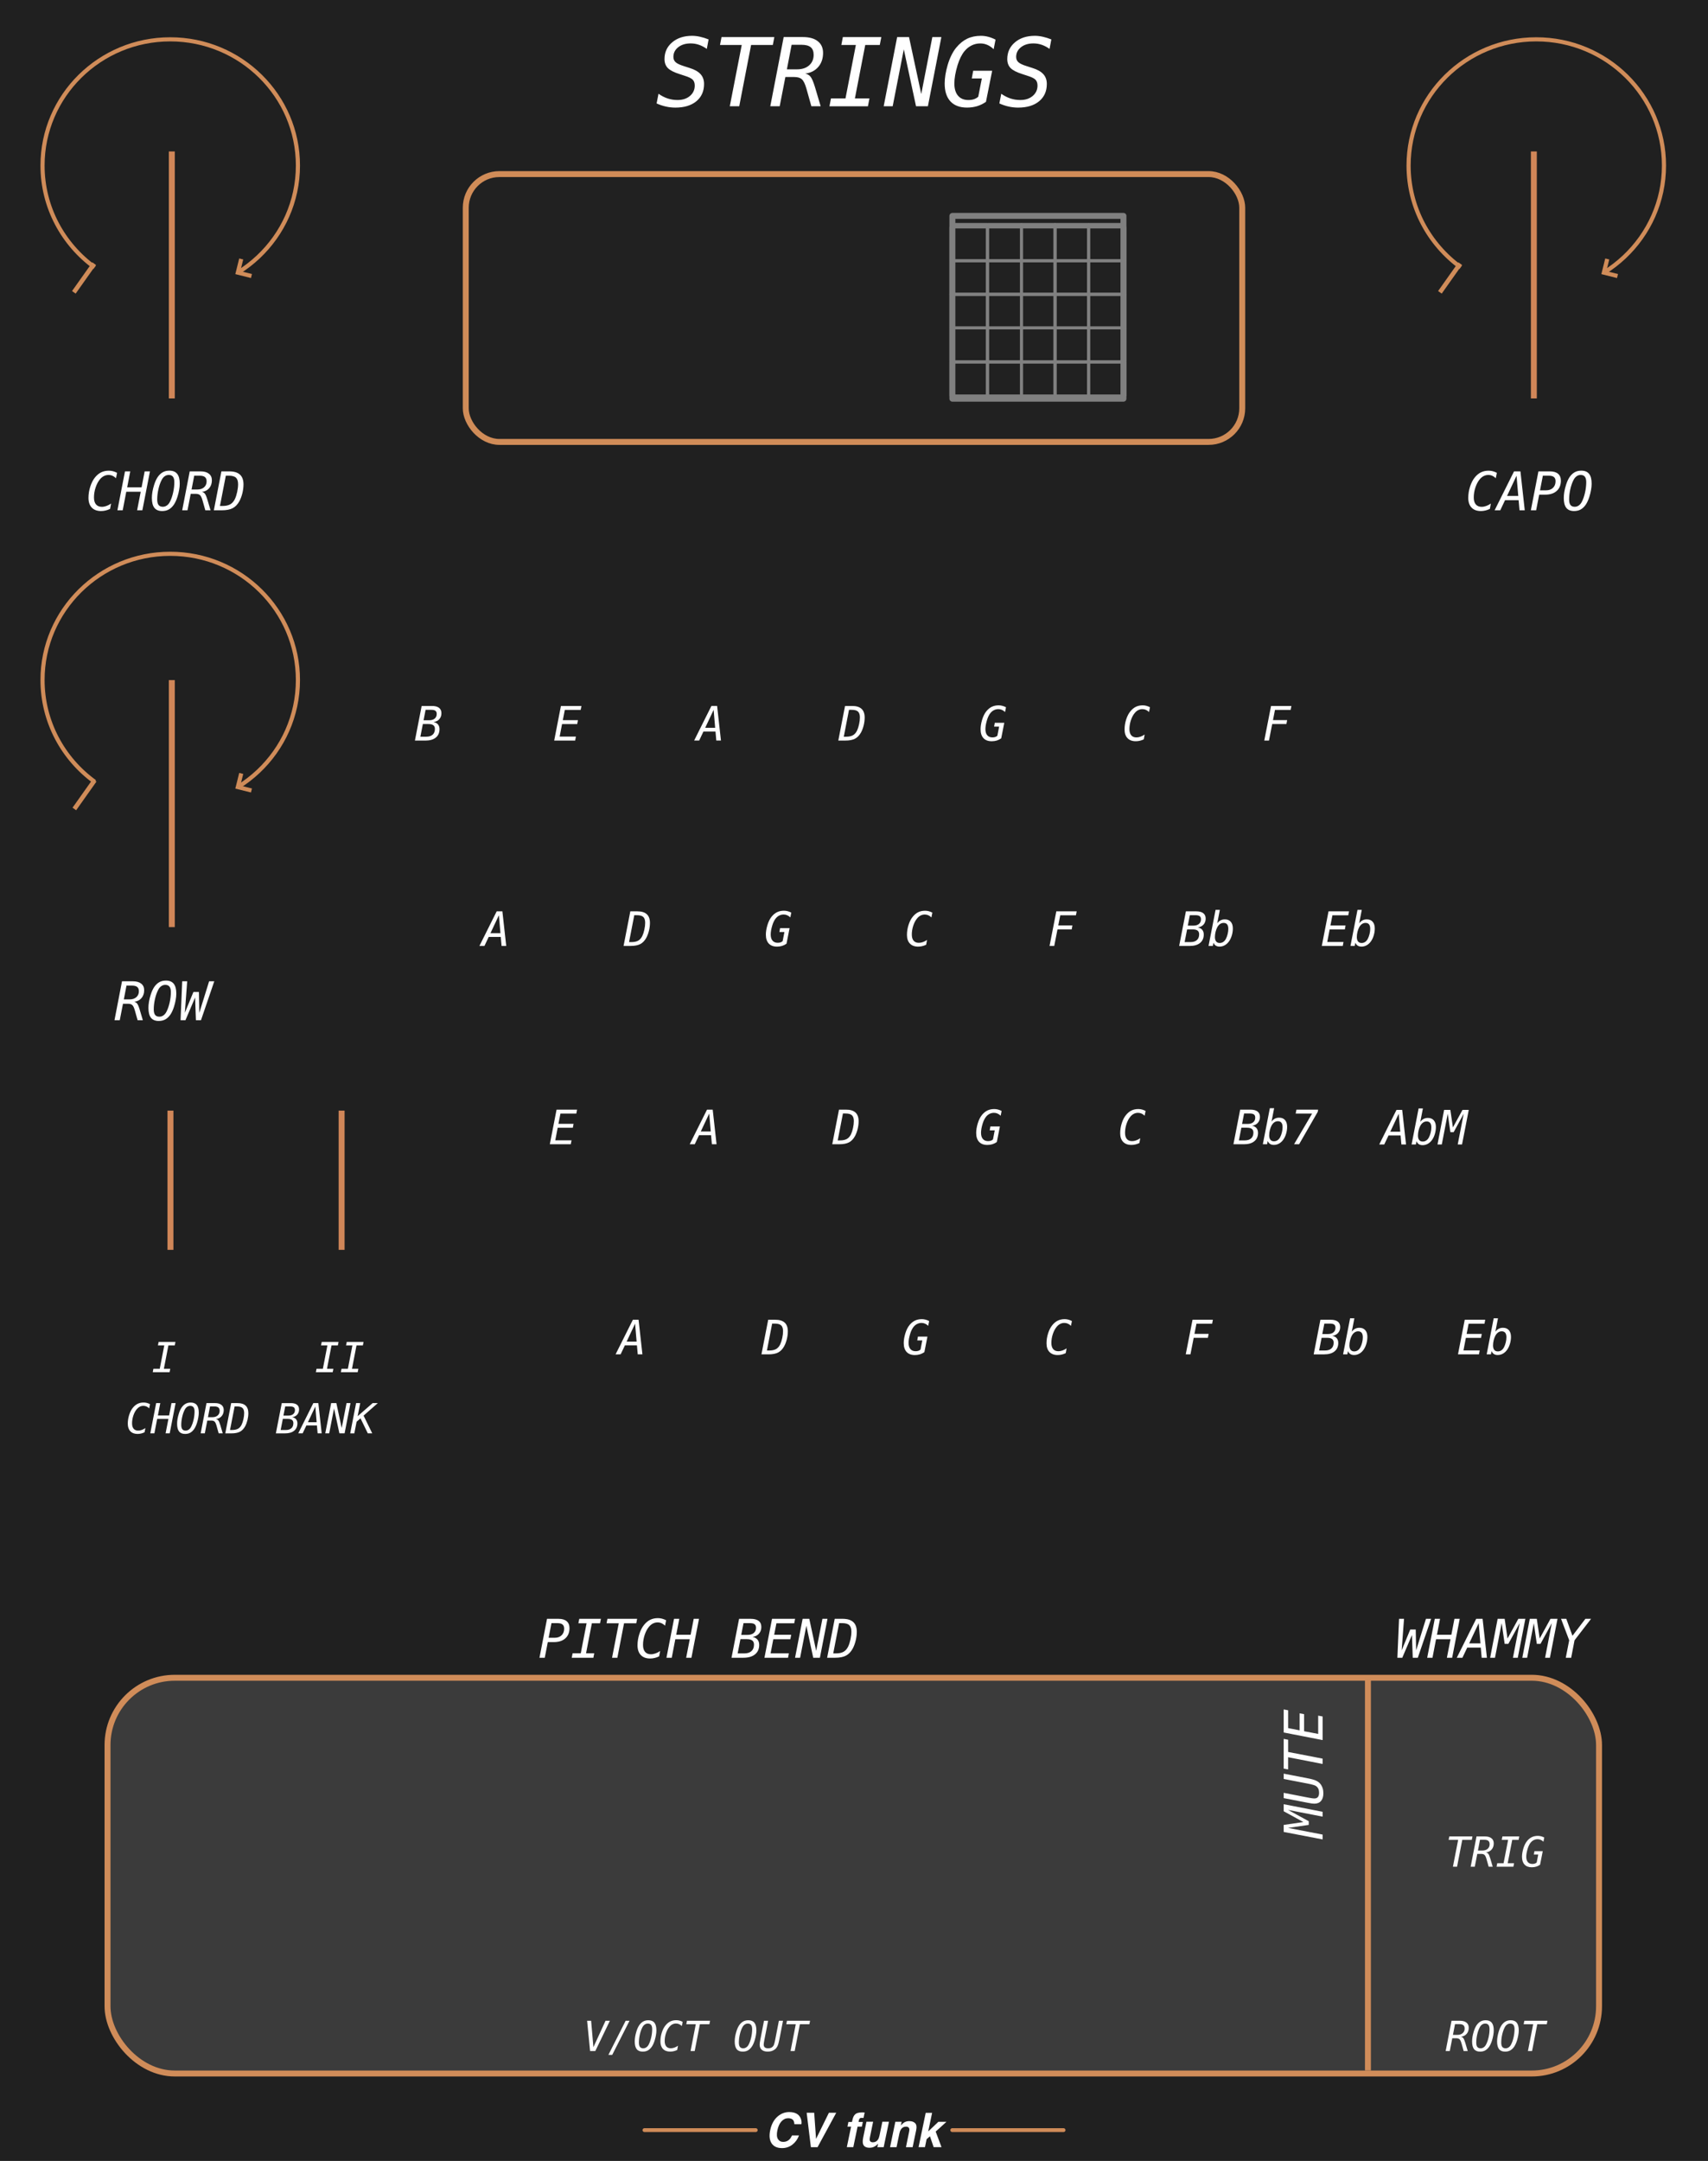 <?xml version="1.0" encoding="UTF-8" standalone="no"?>
<!-- Created with Inkscape (http://www.inkscape.org/) -->

<svg
   width="101.6mm"
   height="128.5mm"
   viewBox="0 0 101.6 128.5"
   version="1.1"
   id="svg8"
   inkscape:version="1.3.2 (091e20e, 2023-11-25)"
   sodipodi:docname="Strings-dark.svg"
   xml:space="preserve"
   xmlns:inkscape="http://www.inkscape.org/namespaces/inkscape"
   xmlns:sodipodi="http://sodipodi.sourceforge.net/DTD/sodipodi-0.dtd"
   xmlns="http://www.w3.org/2000/svg"
   xmlns:svg="http://www.w3.org/2000/svg"
   xmlns:rdf="http://www.w3.org/1999/02/22-rdf-syntax-ns#"
   xmlns:cc="http://creativecommons.org/ns#"
   xmlns:dc="http://purl.org/dc/elements/1.1/"
   xmlns:serif="http://www.serif.com/"><defs
     id="defs2">
            
            
        
            
            
        
            
            
        </defs><sodipodi:namedview
     id="base"
     pagecolor="#ffffff"
     bordercolor="#666666"
     borderopacity="1.0"
     inkscape:pageopacity="0.0"
     inkscape:pageshadow="2"
     inkscape:zoom="2.0153513"
     inkscape:cx="164.98365"
     inkscape:cy="171.18604"
     inkscape:document-units="mm"
     inkscape:current-layer="svg8"
     showgrid="false"
     units="mm"
     inkscape:snap-bbox="true"
     inkscape:snap-page="true"
     inkscape:bbox-nodes="false"
     inkscape:snap-bbox-edge-midpoints="false"
     inkscape:window-width="1656"
     inkscape:window-height="1017"
     inkscape:window-x="78"
     inkscape:window-y="38"
     inkscape:window-maximized="0"
     inkscape:snap-bbox-midpoints="true"
     inkscape:snap-nodes="false"
     inkscape:showpageshadow="2"
     inkscape:pagecheckerboard="0"
     inkscape:deskcolor="#d1d1d1"
     showguides="false" /><rect
     id="rect1"
     x="-0.167"
     y="-0.389"
     width="102.122"
     height="129.147"
     style="clip-rule:evenodd;fill:#202020;fill-rule:evenodd;stroke-width:0.498;stroke-linejoin:round;stroke-miterlimit:1.5" /><path
     id="path128"
     d="m 47.615,125.934 c 0.06,0.127 0.079,0.254 0.058,0.382 h -0.419 c -0.006,-0.098 -0.026,-0.172 -0.058,-0.222 -0.057,-0.089 -0.161,-0.134 -0.311,-0.134 -0.152,0 -0.286,0.063 -0.4,0.188 -0.114,0.125 -0.195,0.303 -0.243,0.532 -0.048,0.23 -0.038,0.401 0.032,0.516 0.069,0.114 0.175,0.171 0.318,0.171 0.147,0 0.27,-0.049 0.368,-0.147 0.054,-0.052 0.105,-0.132 0.155,-0.237 h 0.415 c -0.083,0.223 -0.213,0.405 -0.391,0.545 -0.178,0.139 -0.384,0.209 -0.618,0.209 -0.289,0 -0.496,-0.094 -0.622,-0.283 -0.125,-0.19 -0.153,-0.45 -0.084,-0.781 0.074,-0.357 0.225,-0.633 0.453,-0.826 0.199,-0.168 0.424,-0.253 0.676,-0.253 0.338,0 0.561,0.113 0.67,0.339 z"
     style="clip-rule:evenodd;fill:#ffffff;fill-rule:nonzero;stroke-width:0.356;stroke-linejoin:round;stroke-miterlimit:1.5" /><path
     id="path129"
     d="m 48.543,127.189 0.764,-1.554 h 0.436 l -1.111,2.047 h -0.396 l -0.252,-2.047 h 0.448 z"
     style="clip-rule:evenodd;fill:#ffffff;fill-rule:nonzero;stroke-width:0.356;stroke-linejoin:round;stroke-miterlimit:1.5" /><path
     id="path130"
     d="m 51.326,126.181 -0.059,0.279 H 51.013 l -0.254,1.22 h -0.386 l 0.254,-1.22 h -0.217 l 0.058,-0.279 h 0.213 l 0.02,-0.097 c 0.034,-0.162 0.084,-0.274 0.15,-0.335 0.076,-0.09 0.22,-0.136 0.436,-0.136 0.025,0 0.047,7.1e-4 0.066,0.002 0.02,0.001 0.047,0.004 0.081,0.006 l -0.068,0.323 c -0.021,-0.003 -0.057,-0.005 -0.108,-0.006 -0.051,-10e-4 -0.089,0.01 -0.114,0.035 -0.025,0.025 -0.04,0.052 -0.046,0.081 -0.006,0.03 -0.015,0.072 -0.027,0.128 z"
     style="clip-rule:evenodd;fill:#ffffff;fill-rule:nonzero;stroke-width:0.356;stroke-linejoin:round;stroke-miterlimit:1.5" /><path
     id="path131"
     d="m 52.233,127.468 c -0.004,0.005 -0.016,0.018 -0.036,0.042 -0.019,0.023 -0.04,0.043 -0.064,0.061 -0.073,0.056 -0.14,0.093 -0.201,0.114 -0.061,0.02 -0.13,0.031 -0.206,0.031 -0.219,0 -0.351,-0.08 -0.393,-0.241 -0.024,-0.089 -0.017,-0.22 0.019,-0.393 l 0.189,-0.913 h 0.397 l -0.189,0.913 c -0.018,0.086 -0.022,0.151 -0.011,0.194 0.019,0.077 0.081,0.115 0.184,0.115 0.133,0 0.235,-0.055 0.307,-0.164 0.038,-0.059 0.067,-0.137 0.087,-0.234 l 0.171,-0.824 h 0.393 l -0.315,1.513 h -0.377 z"
     style="clip-rule:evenodd;fill:#ffffff;fill-rule:nonzero;stroke-width:0.356;stroke-linejoin:round;stroke-miterlimit:1.5" /><path
     id="path132"
     d="m 54.079,126.761 c 0.017,-0.08 0.02,-0.141 0.007,-0.183 -0.022,-0.078 -0.086,-0.117 -0.193,-0.117 -0.132,0 -0.234,0.057 -0.306,0.171 -0.038,0.06 -0.067,0.137 -0.086,0.231 l -0.17,0.819 h -0.386 l 0.314,-1.511 h 0.375 l -0.046,0.221 c 0.066,-0.077 0.125,-0.134 0.177,-0.168 0.092,-0.061 0.2,-0.091 0.322,-0.091 0.154,0 0.27,0.041 0.351,0.123 0.08,0.082 0.101,0.218 0.062,0.407 l -0.212,1.019 h -0.398 z"
     style="clip-rule:evenodd;fill:#ffffff;fill-rule:nonzero;stroke-width:0.356;stroke-linejoin:round;stroke-miterlimit:1.5" /><path
     id="path133"
     d="m 55.119,127.205 -0.098,0.476 h -0.381 l 0.425,-2.04 h 0.381 l -0.23,1.103 0.602,-0.57 h 0.481 l -0.64,0.58 0.347,0.927 h -0.468 l -0.22,-0.647 z"
     style="clip-rule:evenodd;fill:#ffffff;fill-rule:nonzero;stroke-width:0.356;stroke-linejoin:round;stroke-miterlimit:1.5" /><path
     id="path134"
     d="m 38.334,126.667 h 6.622"
     style="clip-rule:evenodd;fill:none;fill-rule:evenodd;stroke:#d08c59;stroke-width:0.228px;stroke-linecap:round;stroke-linejoin:round;stroke-miterlimit:1.5" /><path
     id="path135"
     d="m 56.644,126.667 h 6.622"
     style="clip-rule:evenodd;fill:none;fill-rule:evenodd;stroke:#d08c59;stroke-width:0.228px;stroke-linecap:round;stroke-linejoin:round;stroke-miterlimit:1.5" /><path
     style="font-style:italic;font-size:5.644px;font-family:Menlo;-inkscape-font-specification:'Menlo Italic';text-align:end;text-anchor:end;fill:#ffffff;stroke-width:0.353"
     d="M 42.151,2.345 42.044,2.91 q -0.223,-0.163 -0.463,-0.245 -0.24,-0.083 -0.496,-0.083 -0.455,0 -0.741,0.226 -0.287,0.226 -0.287,0.576 0,0.196 0.135,0.317 0.135,0.121 0.491,0.232 l 0.333,0.107 q 0.449,0.138 0.656,0.369 0.209,0.229 0.209,0.584 0,0.648 -0.458,1.028 -0.458,0.378 -1.249,0.378 -0.287,0 -0.565,-0.063 -0.276,-0.061 -0.551,-0.185 l 0.113,-0.576 q 0.27,0.19 0.546,0.281 0.278,0.091 0.587,0.091 0.455,0 0.739,-0.243 0.284,-0.243 0.284,-0.615 0,-0.226 -0.121,-0.35 -0.121,-0.124 -0.488,-0.237 l -0.278,-0.091 Q 39.933,4.252 39.729,4.051 39.528,3.847 39.528,3.514 q 0,-0.609 0.455,-0.995 0.455,-0.389 1.188,-0.389 0.22,0 0.469,0.055 0.251,0.055 0.513,0.16 z m 0.769,-0.141 h 3.142 l -0.091,0.469 H 44.679 L 43.973,6.319 H 43.411 L 44.122,2.673 h -1.293 z m 4.977,2.172 q 0.198,0.039 0.317,0.185 0.121,0.146 0.27,0.634 l 0.333,1.124 H 48.264 l -0.292,-1.039 Q 47.851,4.85 47.699,4.715 47.551,4.58 47.247,4.58 h -0.529 l -0.339,1.739 h -0.559 l 0.797,-4.115 h 1.147 q 0.571,0 0.882,0.248 0.314,0.245 0.314,0.695 0,0.504 -0.287,0.835 -0.284,0.331 -0.774,0.394 z m -0.808,-1.714 -0.281,1.461 h 0.604 q 0.449,0 0.717,-0.234 0.27,-0.237 0.27,-0.628 0,-0.309 -0.174,-0.452 -0.174,-0.146 -0.548,-0.146 z m 3.048,-0.458 h 2.288 l -0.091,0.469 h -0.865 l -0.615,3.178 h 0.865 l -0.091,0.469 h -2.288 l 0.091,-0.469 h 0.863 l 0.617,-3.178 H 50.048 Z m 3.23,0 h 0.706 l 0.728,3.387 0.659,-3.387 h 0.537 L 55.196,6.319 H 54.49 L 53.763,2.932 53.101,6.319 h -0.535 z m 5.283,3.85 q -0.24,0.171 -0.524,0.259 -0.284,0.085 -0.606,0.085 -0.639,0 -0.984,-0.369 -0.342,-0.372 -0.342,-1.058 0,-0.248 0.044,-0.526 0.047,-0.281 0.135,-0.587 0.096,-0.322 0.226,-0.582 0.13,-0.262 0.284,-0.446 0.295,-0.358 0.65,-0.529 0.358,-0.171 0.816,-0.171 0.22,0 0.438,0.058 0.22,0.058 0.433,0.168 l -0.113,0.571 q -0.179,-0.174 -0.378,-0.259 -0.196,-0.085 -0.419,-0.085 -0.27,0 -0.507,0.116 -0.237,0.113 -0.424,0.336 -0.121,0.143 -0.229,0.358 -0.107,0.215 -0.19,0.482 -0.094,0.314 -0.143,0.59 -0.047,0.276 -0.047,0.499 0,0.471 0.218,0.728 0.218,0.256 0.617,0.256 0.187,0 0.336,-0.05 0.149,-0.052 0.251,-0.149 L 58.404,4.666 h -0.598 l 0.083,-0.458 h 1.13 z m 3.889,-3.71 -0.107,0.565 Q 62.21,2.747 61.97,2.665 61.731,2.582 61.474,2.582 q -0.455,0 -0.741,0.226 -0.287,0.226 -0.287,0.576 0,0.196 0.135,0.317 0.135,0.121 0.491,0.232 l 0.333,0.107 q 0.449,0.138 0.656,0.369 0.209,0.229 0.209,0.584 0,0.648 -0.458,1.028 -0.458,0.378 -1.249,0.378 -0.287,0 -0.565,-0.063 -0.276,-0.061 -0.551,-0.185 l 0.113,-0.576 q 0.27,0.19 0.546,0.281 0.278,0.091 0.587,0.091 0.455,0 0.739,-0.243 0.284,-0.243 0.284,-0.615 0,-0.226 -0.121,-0.35 -0.121,-0.124 -0.488,-0.237 l -0.278,-0.091 Q 60.322,4.252 60.118,4.051 59.917,3.847 59.917,3.514 q 0,-0.609 0.455,-0.995 0.455,-0.389 1.188,-0.389 0.22,0 0.469,0.055 0.251,0.055 0.513,0.16 z"
     id="text1"
     aria-label="STRINGS" /><rect
     style="fill:#212121;fill-opacity:1;stroke:#d08c58;stroke-width:0.353;stroke-dasharray:none;stroke-opacity:1"
     id="rect2"
     width="46.188"
     height="15.927"
     x="27.706"
     y="10.352"
     rx="2"
     ry="2" /><rect
     style="fill:none;fill-opacity:1;stroke:#808080;stroke-width:0.176;stroke-linecap:butt;stroke-linejoin:bevel;stroke-dasharray:none;stroke-opacity:1;paint-order:normal"
     id="rect3"
     width="10.346"
     height="2.01"
     x="56.568"
     y="13.497" /><rect
     style="fill:none;fill-opacity:1;stroke:#808080;stroke-width:0.176;stroke-linecap:butt;stroke-linejoin:bevel;stroke-dasharray:none;stroke-opacity:1;paint-order:normal"
     id="rect4"
     width="10.346"
     height="2.01"
     x="56.568"
     y="15.507" /><rect
     style="fill:none;fill-opacity:1;stroke:#808080;stroke-width:0.176;stroke-linecap:butt;stroke-linejoin:bevel;stroke-dasharray:none;stroke-opacity:1;paint-order:normal"
     id="rect5"
     width="10.346"
     height="2.01"
     x="56.568"
     y="17.491" /><rect
     style="fill:none;fill-opacity:1;stroke:#808080;stroke-width:0.176;stroke-linecap:butt;stroke-linejoin:bevel;stroke-dasharray:none;stroke-opacity:1;paint-order:normal"
     id="rect6"
     width="10.346"
     height="2.01"
     x="56.568"
     y="19.501" /><rect
     style="fill:none;fill-opacity:1;stroke:#808080;stroke-width:0.176;stroke-linecap:butt;stroke-linejoin:bevel;stroke-dasharray:none;stroke-opacity:1;paint-order:normal"
     id="rect7"
     width="10.346"
     height="2.01"
     x="56.568"
     y="21.536" /><rect
     style="fill:none;fill-opacity:1;stroke:#808080;stroke-width:0.176;stroke-linecap:butt;stroke-linejoin:bevel;stroke-dasharray:none;stroke-opacity:1;paint-order:normal"
     id="rect8"
     width="10.346"
     height="2.01"
     x="13.348"
     y="-66.765"
     transform="rotate(90)" /><rect
     style="fill:none;fill-opacity:1;stroke:#808080;stroke-width:0.176;stroke-linecap:butt;stroke-linejoin:bevel;stroke-dasharray:none;stroke-opacity:1;paint-order:normal"
     id="rect9"
     width="10.346"
     height="2.01"
     x="13.348"
     y="-64.756"
     transform="rotate(90)" /><rect
     style="fill:none;fill-opacity:1;stroke:#808080;stroke-width:0.176;stroke-linecap:butt;stroke-linejoin:bevel;stroke-dasharray:none;stroke-opacity:1;paint-order:normal"
     id="rect10"
     width="10.346"
     height="2.01"
     x="13.348"
     y="-62.771"
     transform="rotate(90)" /><rect
     style="fill:none;fill-opacity:1;stroke:#808080;stroke-width:0.176;stroke-linecap:butt;stroke-linejoin:bevel;stroke-dasharray:none;stroke-opacity:1;paint-order:normal"
     id="rect11"
     width="10.346"
     height="2.01"
     x="13.348"
     y="-60.761"
     transform="rotate(90)" /><rect
     style="fill:none;fill-opacity:1;stroke:#808080;stroke-width:0.176;stroke-linecap:butt;stroke-linejoin:bevel;stroke-dasharray:none;stroke-opacity:1;paint-order:normal"
     id="rect12"
     width="10.346"
     height="2.01"
     x="13.348"
     y="-58.727"
     transform="rotate(90)" /><rect
     style="fill:none;fill-opacity:1;stroke:#808080;stroke-width:0.353;stroke-linecap:butt;stroke-linejoin:round;stroke-dasharray:none;stroke-opacity:1;paint-order:normal"
     id="rect13"
     width="10.176"
     height="10.871"
     x="56.653"
     y="12.838" /><rect
     style="fill:#3b3b3b;fill-opacity:1;stroke:#d08c59;stroke-width:0.353;stroke-dasharray:none;stroke-opacity:1"
     id="rect3-5"
     width="88.722"
     height="23.533"
     x="6.396"
     y="99.768"
     rx="4"
     ry="4" /><path
     style="font-style:italic;font-size:3.175px;font-family:Menlo;-inkscape-font-specification:'Menlo Italic';text-align:end;text-anchor:end;fill:#ffffff;stroke-width:0.353;stroke-linejoin:round"
     d="m 6.548,30.262 q -0.13,0.064 -0.264,0.095 -0.132,0.033 -0.273,0.033 -0.357,0 -0.553,-0.206 -0.195,-0.206 -0.195,-0.578 0,-0.341 0.109,-0.676 0.109,-0.335 0.285,-0.547 0.166,-0.202 0.366,-0.298 0.2,-0.096 0.456,-0.096 0.124,0 0.246,0.033 0.122,0.033 0.239,0.095 l -0.064,0.321 q -0.099,-0.098 -0.209,-0.146 -0.11,-0.048 -0.234,-0.048 -0.147,0 -0.273,0.064 -0.126,0.062 -0.236,0.191 -0.161,0.191 -0.26,0.488 -0.098,0.298 -0.098,0.597 0,0.268 0.121,0.411 0.121,0.143 0.349,0.143 0.132,0 0.271,-0.05 0.141,-0.05 0.278,-0.144 z m 0.887,-2.232 h 0.313 l -0.183,0.949 h 0.857 L 8.605,28.03 H 8.92 L 8.469,30.344 H 8.156 L 8.371,29.242 H 7.511 L 7.299,30.344 H 6.984 Z m 2.251,2.105 q 0.132,0 0.243,-0.079 0.112,-0.079 0.184,-0.226 0.115,-0.225 0.186,-0.544 0.071,-0.319 0.071,-0.614 0,-0.22 -0.082,-0.324 -0.081,-0.105 -0.251,-0.105 -0.132,0 -0.242,0.079 -0.11,0.079 -0.183,0.226 -0.118,0.228 -0.189,0.544 -0.071,0.316 -0.071,0.611 0,0.222 0.081,0.327 0.082,0.105 0.253,0.105 z m 1.006,-1.372 q 0,0.171 -0.036,0.371 -0.034,0.2 -0.101,0.411 -0.045,0.143 -0.098,0.256 -0.051,0.113 -0.112,0.205 -0.136,0.197 -0.305,0.291 -0.169,0.093 -0.394,0.093 -0.312,0 -0.462,-0.191 -0.15,-0.191 -0.15,-0.588 0,-0.172 0.033,-0.369 0.034,-0.198 0.101,-0.409 0.045,-0.143 0.096,-0.256 0.053,-0.113 0.113,-0.205 0.136,-0.197 0.305,-0.29 0.169,-0.095 0.394,-0.095 0.313,0 0.464,0.191 0.152,0.189 0.152,0.584 z m 1.315,0.488 q 0.112,0.022 0.178,0.104 0.068,0.082 0.152,0.357 l 0.188,0.633 h -0.312 l -0.164,-0.584 q -0.068,-0.242 -0.153,-0.318 -0.084,-0.076 -0.254,-0.076 h -0.298 l -0.191,0.978 h -0.315 l 0.448,-2.315 h 0.645 q 0.321,0 0.496,0.14 0.177,0.138 0.177,0.391 0,0.284 -0.161,0.47 -0.16,0.186 -0.436,0.222 z m -0.454,-0.964 -0.158,0.822 h 0.34 q 0.253,0 0.403,-0.132 0.152,-0.133 0.152,-0.353 0,-0.174 -0.098,-0.254 -0.098,-0.082 -0.309,-0.082 z m 1.681,1.8 q 0.287,0 0.46,-0.096 0.174,-0.098 0.279,-0.316 0.084,-0.178 0.136,-0.425 0.054,-0.248 0.054,-0.454 0,-0.273 -0.127,-0.391 -0.127,-0.118 -0.426,-0.118 h -0.177 l -0.35,1.8 z m 0.406,-2.057 q 0.423,0 0.633,0.192 0.211,0.192 0.211,0.583 0,0.251 -0.065,0.518 -0.065,0.267 -0.175,0.473 -0.161,0.296 -0.403,0.423 -0.24,0.126 -0.651,0.126 h -0.47 l 0.451,-2.315 z"
     id="text41"
     aria-label="CHORD" /><path
     style="font-style:italic;font-size:3.175px;font-family:Menlo;-inkscape-font-specification:'Menlo Italic';text-align:end;text-anchor:end;fill:#ffffff;stroke-width:0.353;stroke-linejoin:round"
     d="m 7.979,59.573 q 0.112,0.022 0.178,0.104 0.068,0.082 0.152,0.357 l 0.188,0.633 H 8.185 l -0.164,-0.584 q -0.068,-0.242 -0.153,-0.318 -0.084,-0.076 -0.254,-0.076 H 7.315 l -0.191,0.978 H 6.81 l 0.448,-2.315 h 0.645 q 0.321,0 0.496,0.14 0.177,0.138 0.177,0.391 0,0.284 -0.161,0.47 -0.16,0.186 -0.436,0.222 z M 7.524,58.609 7.366,59.43 h 0.34 q 0.253,0 0.403,-0.132 0.152,-0.133 0.152,-0.353 0,-0.174 -0.098,-0.254 -0.098,-0.082 -0.309,-0.082 z m 1.956,1.848 q 0.132,0 0.243,-0.079 0.112,-0.079 0.184,-0.226 0.115,-0.225 0.186,-0.544 0.071,-0.319 0.071,-0.614 0,-0.22 -0.082,-0.324 -0.081,-0.105 -0.251,-0.105 -0.132,0 -0.242,0.079 -0.11,0.079 -0.183,0.226 -0.118,0.228 -0.189,0.544 -0.071,0.316 -0.071,0.611 0,0.222 0.081,0.327 0.082,0.105 0.253,0.105 z M 10.487,59.085 q 0,0.171 -0.036,0.371 -0.034,0.2 -0.101,0.411 -0.045,0.143 -0.098,0.256 -0.051,0.113 -0.112,0.205 -0.136,0.197 -0.305,0.291 -0.169,0.093 -0.394,0.093 -0.312,0 -0.462,-0.191 -0.15,-0.191 -0.15,-0.588 0,-0.172 0.033,-0.369 0.034,-0.198 0.101,-0.409 0.045,-0.143 0.096,-0.256 0.053,-0.113 0.113,-0.205 0.136,-0.197 0.305,-0.29 0.169,-0.095 0.394,-0.095 0.313,0 0.464,0.191 0.152,0.189 0.152,0.584 z m 0.352,-0.733 h 0.296 l -0.14,1.876 0.51,-1.24 h 0.327 l 0.023,1.243 0.584,-1.879 h 0.307 l -0.791,2.315 h -0.301 l -0.048,-1.349 -0.575,1.349 h -0.291 z"
     id="text42"
     aria-label="ROW" /><path
     style="font-style:italic;font-size:3.175px;font-family:Menlo;-inkscape-font-specification:'Menlo Italic';text-align:end;text-anchor:end;fill:#ffffff;stroke-width:0.353;stroke-linejoin:round"
     d="m 88.624,30.262 q -0.13,0.064 -0.264,0.095 -0.132,0.033 -0.273,0.033 -0.357,0 -0.553,-0.206 -0.195,-0.206 -0.195,-0.578 0,-0.341 0.109,-0.676 0.109,-0.335 0.285,-0.547 0.166,-0.202 0.366,-0.298 0.2,-0.096 0.456,-0.096 0.124,0 0.246,0.033 0.122,0.033 0.239,0.095 l -0.064,0.321 q -0.099,-0.098 -0.209,-0.146 -0.11,-0.048 -0.234,-0.048 -0.147,0 -0.273,0.064 -0.126,0.062 -0.236,0.191 -0.161,0.191 -0.26,0.488 -0.098,0.298 -0.098,0.597 0,0.268 0.121,0.411 0.121,0.143 0.349,0.143 0.132,0 0.271,-0.05 0.141,-0.05 0.278,-0.144 z m 1.587,-1.972 -0.564,1.2 h 0.667 z m -0.149,-0.26 h 0.381 l 0.257,2.315 h -0.312 l -0.054,-0.603 h -0.806 l -0.285,0.603 h -0.336 z m 1.715,0.257 -0.169,0.87 h 0.363 q 0.256,0 0.408,-0.147 0.153,-0.149 0.153,-0.395 0,-0.167 -0.096,-0.246 -0.096,-0.081 -0.298,-0.081 z m -0.264,-0.257 h 0.682 q 0.319,0 0.487,0.143 0.167,0.143 0.167,0.412 0,0.386 -0.248,0.608 -0.248,0.222 -0.682,0.222 h -0.361 l -0.181,0.93 h -0.315 z m 2.16,2.105 q 0.132,0 0.243,-0.079 0.112,-0.079 0.184,-0.226 0.115,-0.225 0.186,-0.544 0.071,-0.319 0.071,-0.614 0,-0.22 -0.082,-0.324 -0.081,-0.105 -0.251,-0.105 -0.132,0 -0.242,0.079 -0.11,0.079 -0.183,0.226 -0.118,0.228 -0.189,0.544 -0.071,0.316 -0.071,0.611 0,0.222 0.081,0.327 0.082,0.105 0.253,0.105 z m 1.006,-1.372 q 0,0.171 -0.036,0.371 -0.034,0.2 -0.101,0.411 -0.045,0.143 -0.098,0.256 -0.051,0.113 -0.112,0.205 -0.136,0.197 -0.305,0.291 -0.169,0.093 -0.394,0.093 -0.312,0 -0.462,-0.191 -0.15,-0.191 -0.15,-0.588 0,-0.172 0.033,-0.369 0.034,-0.198 0.101,-0.409 0.045,-0.143 0.096,-0.256 0.053,-0.113 0.113,-0.205 0.136,-0.197 0.305,-0.29 0.169,-0.095 0.394,-0.095 0.313,0 0.464,0.191 0.152,0.189 0.152,0.584 z"
     id="text46"
     aria-label="CAPO" /><path
     style="font-style:italic;font-size:3.175px;font-family:Menlo;-inkscape-font-specification:'Menlo Italic';text-align:end;text-anchor:end;fill:#ffffff;stroke-width:0.353;stroke-linejoin:round"
     d="m 32.804,96.52 -0.169,0.87 h 0.363 q 0.256,0 0.408,-0.147 0.153,-0.149 0.153,-0.395 0,-0.167 -0.096,-0.246 -0.096,-0.081 -0.298,-0.081 z m -0.264,-0.257 h 0.682 q 0.319,0 0.487,0.143 0.167,0.143 0.167,0.412 0,0.386 -0.248,0.608 -0.248,0.222 -0.682,0.222 H 32.586 l -0.181,0.93 h -0.315 z m 1.918,0 h 1.287 l -0.051,0.264 h -0.487 l -0.346,1.787 h 0.487 l -0.051,0.264 h -1.287 l 0.051,-0.264 h 0.485 l 0.347,-1.787 h -0.487 z m 1.674,0 h 1.767 l -0.051,0.264 h -0.727 l -0.397,2.051 h -0.316 l 0.4,-2.051 H 36.081 Z m 3.076,2.232 q -0.13,0.064 -0.264,0.095 -0.132,0.033 -0.273,0.033 -0.357,0 -0.553,-0.206 -0.195,-0.206 -0.195,-0.578 0,-0.341 0.109,-0.676 0.109,-0.335 0.285,-0.547 0.166,-0.202 0.366,-0.298 0.2,-0.096 0.456,-0.096 0.124,0 0.246,0.033 0.122,0.033 0.239,0.095 l -0.064,0.321 q -0.099,-0.098 -0.209,-0.146 -0.11,-0.048 -0.234,-0.048 -0.147,0 -0.273,0.064 -0.126,0.062 -0.236,0.191 -0.161,0.191 -0.26,0.488 -0.098,0.298 -0.098,0.597 0,0.268 0.121,0.411 0.121,0.143 0.349,0.143 0.132,0 0.271,-0.05 0.141,-0.05 0.278,-0.144 z m 0.887,-2.232 h 0.313 l -0.183,0.949 h 0.857 l 0.183,-0.949 h 0.315 l -0.451,2.315 h -0.313 l 0.215,-1.102 h -0.86 l -0.212,1.102 h -0.315 z m 3.95,1.209 -0.166,0.848 h 0.384 q 0.285,0 0.436,-0.135 0.152,-0.135 0.152,-0.389 0,-0.166 -0.105,-0.245 -0.105,-0.079 -0.327,-0.079 z m 0.183,-0.952 -0.136,0.698 h 0.378 q 0.234,0 0.367,-0.112 0.135,-0.113 0.135,-0.31 0,-0.146 -0.087,-0.211 -0.085,-0.065 -0.279,-0.065 z m -0.264,-0.257 h 0.687 q 0.315,0 0.476,0.124 0.161,0.122 0.161,0.361 0,0.239 -0.143,0.4 -0.143,0.16 -0.384,0.191 0.194,0.036 0.296,0.158 0.104,0.122 0.104,0.315 0,0.363 -0.248,0.564 -0.246,0.202 -0.698,0.202 h -0.701 z m 1.96,0 h 1.372 l -0.051,0.264 h -1.06 l -0.133,0.685 h 1.012 l -0.05,0.264 h -1.014 l -0.161,0.839 h 1.088 l -0.051,0.264 h -1.403 z m 1.82,0 h 0.397 l 0.409,1.905 0.371,-1.905 h 0.302 l -0.451,2.315 h -0.397 l -0.409,-1.905 -0.372,1.905 h -0.301 z m 1.972,2.057 q 0.287,0 0.46,-0.096 0.174,-0.098 0.279,-0.316 0.084,-0.178 0.136,-0.425 0.054,-0.248 0.054,-0.454 0,-0.273 -0.127,-0.391 -0.127,-0.118 -0.426,-0.118 h -0.177 l -0.35,1.8 z m 0.406,-2.057 q 0.423,0 0.633,0.192 0.211,0.192 0.211,0.583 0,0.251 -0.065,0.518 -0.065,0.267 -0.175,0.473 -0.161,0.296 -0.403,0.423 -0.24,0.126 -0.651,0.126 h -0.47 l 0.451,-2.315 z"
     id="text47"
     aria-label="PITCH BEND" /><path
     style="font-style:italic;font-size:3.175px;font-family:Menlo;-inkscape-font-specification:'Menlo Italic';text-align:end;text-anchor:end;fill:#ffffff;stroke-width:0.353;stroke-linejoin:round"
     d="m 83.222,96.263 h 0.296 l -0.14,1.876 0.51,-1.24 h 0.327 l 0.023,1.243 0.584,-1.879 h 0.307 l -0.791,2.315 h -0.301 l -0.048,-1.349 -0.575,1.349 h -0.291 z m 2.125,0 h 0.313 l -0.183,0.949 h 0.857 l 0.183,-0.949 h 0.315 l -0.451,2.315 h -0.313 l 0.215,-1.102 h -0.86 l -0.212,1.102 h -0.315 z m 2.612,0.26 -0.564,1.2 h 0.667 z M 87.811,96.263 h 0.381 l 0.257,2.315 h -0.312 l -0.054,-0.603 h -0.806 l -0.285,0.603 h -0.336 z m 1.276,0 h 0.417 l 0.171,1.172 0.642,-1.172 h 0.419 l -0.451,2.315 h -0.288 l 0.4,-2.057 -0.673,1.232 H 89.504 l -0.178,-1.232 -0.397,2.057 h -0.288 z m 1.912,0 h 0.417 l 0.171,1.172 0.642,-1.172 h 0.419 l -0.451,2.315 h -0.288 l 0.4,-2.057 -0.673,1.232 h -0.219 l -0.178,-1.232 -0.397,2.057 h -0.288 z m 1.859,0 h 0.313 l 0.366,1.009 0.77,-1.009 h 0.338 l -0.984,1.276 -0.2,1.039 h -0.321 l 0.203,-1.039 z"
     id="text50"
     aria-label="WHAMMY" /><path
     style="font-style:italic;font-size:2.822px;font-family:Menlo;-inkscape-font-specification:'Menlo Italic';text-align:end;text-anchor:end;fill:#ffffff;stroke-width:0.353;stroke-linejoin:round"
     d="m 25.153,43.055 -0.147,0.754 h 0.342 q 0.254,0 0.387,-0.12 0.135,-0.12 0.135,-0.346 0,-0.147 -0.094,-0.218 -0.094,-0.07 -0.291,-0.07 z m 0.163,-0.846 -0.121,0.62 h 0.336 q 0.208,0 0.327,-0.099 0.12,-0.101 0.12,-0.276 0,-0.13 -0.077,-0.187 -0.076,-0.058 -0.248,-0.058 z m -0.234,-0.229 h 0.61 q 0.28,0 0.423,0.11 0.143,0.109 0.143,0.321 0,0.212 -0.127,0.356 -0.127,0.142 -0.342,0.169 0.172,0.032 0.263,0.141 0.092,0.109 0.092,0.28 0,0.322 -0.22,0.502 -0.219,0.179 -0.62,0.179 h -0.623 z"
     id="text13"
     aria-label="B" /><path
     style="font-style:italic;font-size:2.822px;font-family:Menlo;-inkscape-font-specification:'Menlo Italic';text-align:end;text-anchor:end;fill:#ffffff;stroke-width:0.353;stroke-linejoin:round"
     d="m 33.367,41.98 h 1.22 l -0.045,0.234 H 33.598 l -0.119,0.609 h 0.9 l -0.044,0.234 h -0.901 l -0.143,0.746 h 0.967 l -0.045,0.234 h -1.247 z"
     id="text14"
     aria-label="E" /><path
     style="font-style:italic;font-size:2.822px;font-family:Menlo;-inkscape-font-specification:'Menlo Italic';text-align:end;text-anchor:end;fill:#ffffff;stroke-width:0.353;stroke-linejoin:round"
     d="m 42.45,42.211 -0.502,1.067 h 0.593 z m -0.132,-0.232 h 0.339 l 0.229,2.057 h -0.277 l -0.048,-0.536 h -0.717 l -0.254,0.536 h -0.299 z"
     id="text15"
     aria-label="A" /><path
     style="font-style:italic;font-size:2.822px;font-family:Menlo;-inkscape-font-specification:'Menlo Italic';text-align:end;text-anchor:end;fill:#ffffff;stroke-width:0.353;stroke-linejoin:round"
     d="m 50.325,43.809 q 0.255,0 0.409,-0.085 0.154,-0.087 0.248,-0.281 0.074,-0.158 0.121,-0.378 0.048,-0.22 0.048,-0.404 0,-0.243 -0.113,-0.347 -0.113,-0.105 -0.379,-0.105 H 50.503 l -0.311,1.6 z m 0.361,-1.829 q 0.376,0 0.562,0.171 0.187,0.171 0.187,0.518 0,0.223 -0.058,0.46 -0.058,0.237 -0.156,0.42 -0.143,0.263 -0.358,0.376 -0.214,0.112 -0.579,0.112 h -0.418 l 0.401,-2.057 z"
     id="text16"
     aria-label="D" /><path
     style="font-style:italic;font-size:2.822px;font-family:Menlo;-inkscape-font-specification:'Menlo Italic';text-align:end;text-anchor:end;fill:#ffffff;stroke-width:0.353;stroke-linejoin:round"
     d="m 59.557,43.905 q -0.12,0.085 -0.262,0.13 -0.142,0.043 -0.303,0.043 -0.32,0 -0.492,-0.185 -0.171,-0.186 -0.171,-0.529 0,-0.124 0.022,-0.263 0.023,-0.141 0.068,-0.294 0.048,-0.161 0.113,-0.291 0.065,-0.131 0.142,-0.223 0.147,-0.179 0.325,-0.265 0.179,-0.085 0.408,-0.085 0.11,0 0.219,0.029 0.11,0.029 0.216,0.084 l -0.057,0.285 q -0.09,-0.087 -0.189,-0.13 -0.098,-0.043 -0.209,-0.043 -0.135,0 -0.254,0.058 -0.119,0.057 -0.212,0.168 -0.061,0.072 -0.114,0.179 -0.054,0.107 -0.095,0.241 -0.047,0.157 -0.072,0.295 -0.023,0.138 -0.023,0.249 0,0.236 0.109,0.364 0.109,0.128 0.309,0.128 0.094,0 0.168,-0.025 0.074,-0.026 0.125,-0.074 l 0.105,-0.542 h -0.299 l 0.041,-0.229 h 0.565 z"
     id="text17"
     aria-label="G" /><path
     style="font-style:italic;font-size:2.822px;font-family:Menlo;-inkscape-font-specification:'Menlo Italic';text-align:end;text-anchor:end;fill:#ffffff;stroke-width:0.353;stroke-linejoin:round"
     d="m 68.038,43.964 q -0.116,0.057 -0.234,0.084 -0.117,0.029 -0.243,0.029 -0.317,0 -0.492,-0.183 -0.174,-0.183 -0.174,-0.514 0,-0.303 0.096,-0.601 0.096,-0.298 0.254,-0.486 0.147,-0.179 0.325,-0.265 0.178,-0.085 0.405,-0.085 0.11,0 0.219,0.029 0.109,0.029 0.212,0.084 l -0.057,0.285 q -0.088,-0.087 -0.186,-0.13 -0.098,-0.043 -0.208,-0.043 -0.131,0 -0.243,0.057 -0.112,0.055 -0.209,0.169 -0.143,0.169 -0.232,0.434 -0.087,0.265 -0.087,0.531 0,0.238 0.107,0.365 0.107,0.127 0.31,0.127 0.117,0 0.241,-0.044 0.125,-0.044 0.247,-0.128 z"
     id="text18"
     aria-label="C" /><path
     style="font-style:italic;font-size:2.822px;font-family:Menlo;-inkscape-font-specification:'Menlo Italic';text-align:end;text-anchor:end;fill:#ffffff;stroke-width:0.353;stroke-linejoin:round"
     d="m 75.608,41.98 h 1.211 l -0.045,0.234 H 75.842 l -0.119,0.606 h 0.843 l -0.044,0.234 h -0.845 l -0.192,0.983 h -0.28 z"
     id="text19"
     aria-label="F" /><path
     style="font-style:italic;font-size:2.822px;font-family:Menlo;-inkscape-font-specification:'Menlo Italic';text-align:end;text-anchor:end;fill:#ffffff;stroke-width:0.353;stroke-linejoin:round"
     d="m 33.107,65.985 h 1.22 l -0.045,0.234 H 33.338 l -0.119,0.609 h 0.9 l -0.044,0.234 h -0.901 l -0.143,0.746 h 0.967 l -0.045,0.234 h -1.247 z"
     id="text20"
     aria-label="E" /><path
     style="font-style:italic;font-size:2.822px;font-family:Menlo;-inkscape-font-specification:'Menlo Italic';text-align:end;text-anchor:end;fill:#ffffff;stroke-width:0.353;stroke-linejoin:round"
     d="m 42.188,66.217 -0.502,1.067 h 0.593 z m -0.132,-0.232 h 0.339 l 0.229,2.057 H 42.346 l -0.048,-0.536 h -0.717 l -0.254,0.536 h -0.299 z"
     id="text21"
     aria-label="A" /><path
     style="font-style:italic;font-size:2.822px;font-family:Menlo;-inkscape-font-specification:'Menlo Italic';text-align:end;text-anchor:end;fill:#ffffff;stroke-width:0.353;stroke-linejoin:round"
     d="m 49.965,67.814 q 0.255,0 0.409,-0.085 0.154,-0.087 0.248,-0.281 0.074,-0.158 0.121,-0.378 0.048,-0.22 0.048,-0.404 0,-0.243 -0.113,-0.347 -0.113,-0.105 -0.379,-0.105 h -0.157 l -0.311,1.6 z m 0.361,-1.829 q 0.376,0 0.562,0.171 0.187,0.171 0.187,0.518 0,0.223 -0.058,0.46 -0.058,0.237 -0.156,0.42 -0.143,0.263 -0.358,0.376 -0.214,0.112 -0.579,0.112 h -0.418 l 0.401,-2.057 z"
     id="text22"
     aria-label="D" /><path
     style="font-style:italic;font-size:2.822px;font-family:Menlo;-inkscape-font-specification:'Menlo Italic';text-align:end;text-anchor:end;fill:#ffffff;stroke-width:0.353;stroke-linejoin:round"
     d="m 59.296,67.911 q -0.12,0.085 -0.262,0.13 -0.142,0.043 -0.303,0.043 -0.32,0 -0.492,-0.185 -0.171,-0.186 -0.171,-0.529 0,-0.124 0.022,-0.263 0.023,-0.141 0.068,-0.294 0.048,-0.161 0.113,-0.291 0.065,-0.131 0.142,-0.223 0.147,-0.179 0.325,-0.265 0.179,-0.085 0.408,-0.085 0.11,0 0.219,0.029 0.11,0.029 0.216,0.084 l -0.057,0.285 q -0.09,-0.087 -0.189,-0.13 -0.098,-0.043 -0.209,-0.043 -0.135,0 -0.254,0.058 -0.119,0.057 -0.212,0.168 -0.061,0.072 -0.114,0.179 -0.054,0.107 -0.095,0.241 -0.047,0.157 -0.072,0.295 -0.023,0.138 -0.023,0.249 0,0.236 0.109,0.364 0.109,0.128 0.309,0.128 0.094,0 0.168,-0.025 0.074,-0.026 0.125,-0.074 l 0.105,-0.542 h -0.299 l 0.041,-0.229 h 0.565 z"
     id="text23"
     aria-label="G" /><path
     style="font-style:italic;font-size:2.822px;font-family:Menlo;-inkscape-font-specification:'Menlo Italic';text-align:end;text-anchor:end;fill:#ffffff;stroke-width:0.353;stroke-linejoin:round"
     d="m 67.777,67.97 q -0.116,0.057 -0.234,0.084 -0.117,0.029 -0.243,0.029 -0.317,0 -0.492,-0.183 -0.174,-0.183 -0.174,-0.514 0,-0.303 0.096,-0.601 0.096,-0.298 0.254,-0.486 0.147,-0.179 0.325,-0.265 0.178,-0.085 0.405,-0.085 0.11,0 0.219,0.029 0.109,0.029 0.212,0.084 l -0.057,0.285 q -0.088,-0.087 -0.186,-0.13 -0.098,-0.043 -0.208,-0.043 -0.131,0 -0.243,0.057 -0.112,0.055 -0.209,0.169 -0.143,0.169 -0.232,0.434 -0.087,0.265 -0.087,0.531 0,0.238 0.107,0.365 0.107,0.127 0.31,0.127 0.117,0 0.241,-0.044 0.125,-0.044 0.247,-0.128 z"
     id="text24"
     aria-label="C" /><path
     style="font-style:italic;font-size:2.822px;font-family:Menlo;-inkscape-font-specification:'Menlo Italic';text-align:end;text-anchor:end;fill:#ffffff;stroke-width:0.353;stroke-linejoin:round"
     d="m 73.842,67.06 -0.147,0.754 h 0.342 q 0.254,0 0.387,-0.12 0.135,-0.12 0.135,-0.346 0,-0.147 -0.094,-0.218 -0.094,-0.07 -0.291,-0.07 z m 0.163,-0.846 -0.121,0.62 h 0.336 q 0.208,0 0.327,-0.099 0.12,-0.101 0.12,-0.276 0,-0.13 -0.077,-0.187 -0.076,-0.058 -0.248,-0.058 z m -0.234,-0.229 h 0.61 q 0.28,0 0.423,0.11 0.143,0.109 0.143,0.321 0,0.212 -0.127,0.356 -0.127,0.142 -0.342,0.169 0.172,0.032 0.263,0.141 0.092,0.109 0.092,0.28 0,0.322 -0.22,0.502 -0.219,0.179 -0.62,0.179 h -0.623 z m 2.011,1.882 q 0.116,0 0.209,-0.062 0.094,-0.062 0.157,-0.181 0.068,-0.13 0.106,-0.289 0.04,-0.16 0.04,-0.309 0,-0.176 -0.07,-0.265 -0.069,-0.088 -0.208,-0.088 -0.114,0 -0.209,0.063 -0.094,0.063 -0.164,0.185 -0.066,0.119 -0.106,0.28 -0.04,0.16 -0.04,0.313 0,0.169 0.073,0.262 0.074,0.091 0.212,0.091 z m -0.145,-1.171 q 0.085,-0.116 0.198,-0.175 0.113,-0.059 0.254,-0.059 0.226,0 0.351,0.143 0.125,0.142 0.125,0.398 0,0.2 -0.057,0.398 -0.057,0.198 -0.156,0.347 -0.105,0.158 -0.256,0.247 -0.15,0.087 -0.321,0.087 -0.135,0 -0.227,-0.059 -0.091,-0.059 -0.138,-0.175 l -0.036,0.194 h -0.255 l 0.418,-2.144 h 0.255 z m 1.481,-0.711 h 1.29 l -0.022,0.13 -1.109,1.928 H 76.977 L 78.049,66.22 h -0.976 z"
     id="text25"
     aria-label="Bb7" /><path
     style="font-style:italic;font-size:2.822px;font-family:Menlo;-inkscape-font-specification:'Menlo Italic';text-align:end;text-anchor:end;fill:#ffffff;stroke-width:0.353;stroke-linejoin:round"
     d="m 37.778,78.711 -0.502,1.067 h 0.593 z m -0.132,-0.232 h 0.339 l 0.229,2.057 H 37.936 l -0.048,-0.536 h -0.717 l -0.254,0.536 h -0.299 z"
     id="text27"
     aria-label="A" /><path
     style="font-style:italic;font-size:2.822px;font-family:Menlo;-inkscape-font-specification:'Menlo Italic';text-align:end;text-anchor:end;fill:#ffffff;stroke-width:0.353;stroke-linejoin:round"
     d="m 45.754,80.308 q 0.255,0 0.409,-0.085 0.154,-0.087 0.248,-0.281 0.074,-0.158 0.121,-0.378 0.048,-0.22 0.048,-0.404 0,-0.243 -0.113,-0.347 -0.113,-0.105 -0.379,-0.105 h -0.157 l -0.311,1.6 z m 0.361,-1.829 q 0.376,0 0.562,0.171 0.187,0.171 0.187,0.518 0,0.223 -0.058,0.46 -0.058,0.237 -0.156,0.42 -0.143,0.263 -0.358,0.376 -0.214,0.112 -0.579,0.112 h -0.418 l 0.401,-2.057 z"
     id="text28"
     aria-label="D" /><path
     style="font-style:italic;font-size:2.822px;font-family:Menlo;-inkscape-font-specification:'Menlo Italic';text-align:end;text-anchor:end;fill:#ffffff;stroke-width:0.353;stroke-linejoin:round"
     d="m 54.986,80.405 q -0.12,0.085 -0.262,0.13 -0.142,0.043 -0.303,0.043 -0.32,0 -0.492,-0.185 -0.171,-0.186 -0.171,-0.529 0,-0.124 0.022,-0.263 0.023,-0.141 0.068,-0.294 0.048,-0.161 0.113,-0.291 0.065,-0.131 0.142,-0.223 0.147,-0.179 0.325,-0.265 0.179,-0.085 0.408,-0.085 0.11,0 0.219,0.029 0.11,0.029 0.216,0.084 l -0.057,0.285 q -0.09,-0.087 -0.189,-0.13 -0.098,-0.043 -0.209,-0.043 -0.135,0 -0.254,0.058 -0.119,0.057 -0.212,0.168 -0.061,0.072 -0.114,0.179 -0.054,0.107 -0.095,0.241 -0.047,0.157 -0.072,0.295 -0.023,0.138 -0.023,0.249 0,0.236 0.109,0.364 0.109,0.128 0.309,0.128 0.094,0 0.168,-0.025 0.074,-0.026 0.125,-0.074 l 0.105,-0.542 h -0.299 l 0.041,-0.229 h 0.565 z"
     id="text29"
     aria-label="G" /><path
     style="font-style:italic;font-size:2.822px;font-family:Menlo;-inkscape-font-specification:'Menlo Italic';text-align:end;text-anchor:end;fill:#ffffff;stroke-width:0.353;stroke-linejoin:round"
     d="m 63.395,80.464 q -0.116,0.057 -0.234,0.084 -0.117,0.029 -0.243,0.029 -0.317,0 -0.492,-0.183 -0.174,-0.183 -0.174,-0.514 0,-0.303 0.096,-0.601 0.096,-0.298 0.254,-0.486 0.147,-0.179 0.325,-0.265 0.178,-0.085 0.405,-0.085 0.11,0 0.219,0.029 0.109,0.029 0.212,0.084 l -0.057,0.285 q -0.088,-0.087 -0.186,-0.13 -0.098,-0.043 -0.208,-0.043 -0.131,0 -0.243,0.057 -0.112,0.055 -0.209,0.169 -0.143,0.169 -0.232,0.434 -0.087,0.265 -0.087,0.531 0,0.238 0.107,0.365 0.107,0.127 0.31,0.127 0.117,0 0.241,-0.044 0.125,-0.044 0.247,-0.128 z"
     id="text30"
     aria-label="C" /><path
     style="font-style:italic;font-size:2.822px;font-family:Menlo;-inkscape-font-specification:'Menlo Italic';text-align:end;text-anchor:end;fill:#ffffff;stroke-width:0.353;stroke-linejoin:round"
     d="m 70.937,78.479 h 1.211 l -0.045,0.234 h -0.932 l -0.119,0.606 h 0.843 l -0.044,0.234 h -0.845 l -0.192,0.983 h -0.28 z"
     id="text31"
     aria-label="F" /><path
     style="font-style:italic;font-size:2.822px;font-family:Menlo;-inkscape-font-specification:'Menlo Italic';text-align:end;text-anchor:end;fill:#ffffff;stroke-width:0.353;stroke-linejoin:round"
     d="m 78.615,79.554 -0.147,0.754 h 0.342 q 0.254,0 0.387,-0.12 0.135,-0.12 0.135,-0.346 0,-0.147 -0.094,-0.218 -0.094,-0.07 -0.291,-0.07 z m 0.163,-0.846 -0.121,0.62 h 0.336 q 0.208,0 0.327,-0.099 0.12,-0.101 0.12,-0.276 0,-0.13 -0.077,-0.187 -0.076,-0.058 -0.248,-0.058 z m -0.234,-0.229 h 0.61 q 0.28,0 0.423,0.11 0.143,0.109 0.143,0.321 0,0.212 -0.127,0.356 -0.127,0.142 -0.342,0.169 0.172,0.032 0.263,0.141 0.092,0.109 0.092,0.28 0,0.322 -0.22,0.502 -0.219,0.179 -0.62,0.179 h -0.623 z m 2.011,1.882 q 0.116,0 0.209,-0.062 0.094,-0.062 0.157,-0.181 0.068,-0.13 0.106,-0.289 0.04,-0.16 0.04,-0.309 0,-0.176 -0.07,-0.265 -0.069,-0.088 -0.208,-0.088 -0.114,0 -0.209,0.063 -0.094,0.063 -0.164,0.185 -0.066,0.119 -0.106,0.28 -0.04,0.16 -0.04,0.313 0,0.169 0.073,0.262 0.074,0.091 0.212,0.091 z m -0.145,-1.171 q 0.085,-0.116 0.198,-0.175 0.113,-0.059 0.254,-0.059 0.226,0 0.351,0.143 0.125,0.142 0.125,0.398 0,0.2 -0.057,0.398 -0.057,0.198 -0.156,0.347 -0.105,0.158 -0.256,0.247 -0.15,0.087 -0.321,0.087 -0.135,0 -0.227,-0.059 -0.091,-0.059 -0.138,-0.175 l -0.036,0.194 h -0.255 l 0.418,-2.144 h 0.255 z"
     id="text32"
     aria-label="Bb" /><path
     style="font-style:italic;font-size:2.822px;font-family:Menlo;-inkscape-font-specification:'Menlo Italic';text-align:end;text-anchor:end;fill:#ffffff;stroke-width:0.353;stroke-linejoin:round"
     d="m 87.129,78.479 h 1.22 l -0.045,0.234 h -0.943 l -0.119,0.609 h 0.9 l -0.044,0.234 h -0.901 l -0.143,0.746 h 0.967 l -0.045,0.234 H 86.728 Z m 1.968,1.882 q 0.116,0 0.209,-0.062 0.094,-0.062 0.157,-0.181 0.068,-0.13 0.106,-0.289 0.04,-0.16 0.04,-0.309 0,-0.176 -0.07,-0.265 -0.069,-0.088 -0.208,-0.088 -0.114,0 -0.209,0.063 -0.094,0.063 -0.164,0.185 -0.066,0.119 -0.106,0.28 -0.04,0.16 -0.04,0.313 0,0.169 0.073,0.262 0.074,0.091 0.212,0.091 z m -0.145,-1.171 q 0.085,-0.116 0.198,-0.175 0.113,-0.059 0.254,-0.059 0.226,0 0.351,0.143 0.125,0.142 0.125,0.398 0,0.2 -0.057,0.398 -0.057,0.198 -0.156,0.347 -0.105,0.158 -0.256,0.247 -0.15,0.087 -0.321,0.087 -0.135,0 -0.227,-0.059 -0.091,-0.059 -0.138,-0.175 l -0.036,0.194 h -0.255 l 0.418,-2.144 h 0.255 z"
     id="text33"
     aria-label="Eb" /><path
     style="font-style:italic;font-size:2.822px;font-family:Menlo;-inkscape-font-specification:'Menlo Italic';text-align:end;text-anchor:end;fill:#ffffff;stroke-width:0.353;stroke-linejoin:round"
     d="m 29.677,54.425 -0.502,1.067 h 0.593 z m -0.132,-0.232 h 0.339 l 0.229,2.057 h -0.277 l -0.048,-0.536 h -0.717 l -0.254,0.536 h -0.299 z"
     id="text34"
     aria-label="A" /><path
     style="font-style:italic;font-size:2.822px;font-family:Menlo;-inkscape-font-specification:'Menlo Italic';text-align:end;text-anchor:end;fill:#ffffff;stroke-width:0.353;stroke-linejoin:round"
     d="m 37.552,56.022 q 0.255,0 0.409,-0.085 0.154,-0.087 0.248,-0.281 0.074,-0.158 0.121,-0.378 0.048,-0.22 0.048,-0.404 0,-0.243 -0.113,-0.347 Q 38.153,54.422 37.887,54.422 h -0.157 l -0.311,1.6 z m 0.361,-1.829 q 0.376,0 0.562,0.171 0.187,0.171 0.187,0.518 0,0.223 -0.058,0.46 -0.058,0.237 -0.156,0.42 -0.143,0.263 -0.358,0.376 -0.214,0.112 -0.579,0.112 h -0.418 l 0.401,-2.057 z"
     id="text35"
     aria-label="D" /><path
     style="font-style:italic;font-size:2.822px;font-family:Menlo;-inkscape-font-specification:'Menlo Italic';text-align:end;text-anchor:end;fill:#ffffff;stroke-width:0.353;stroke-linejoin:round"
     d="m 46.785,56.118 q -0.12,0.085 -0.262,0.13 -0.142,0.043 -0.303,0.043 -0.32,0 -0.492,-0.185 -0.171,-0.186 -0.171,-0.529 0,-0.124 0.022,-0.263 0.023,-0.141 0.068,-0.294 0.048,-0.161 0.113,-0.291 0.065,-0.131 0.142,-0.223 0.147,-0.179 0.325,-0.265 0.179,-0.085 0.408,-0.085 0.11,0 0.219,0.029 0.11,0.029 0.216,0.084 l -0.057,0.285 q -0.09,-0.087 -0.189,-0.13 -0.098,-0.043 -0.209,-0.043 -0.135,0 -0.254,0.058 -0.119,0.057 -0.212,0.168 -0.061,0.072 -0.114,0.179 -0.054,0.107 -0.095,0.241 -0.047,0.157 -0.072,0.295 -0.023,0.138 -0.023,0.249 0,0.236 0.109,0.364 0.109,0.128 0.309,0.128 0.094,0 0.168,-0.025 0.074,-0.026 0.125,-0.074 l 0.105,-0.542 h -0.299 l 0.041,-0.229 h 0.565 z"
     id="text36"
     aria-label="G" /><path
     style="font-style:italic;font-size:2.822px;font-family:Menlo;-inkscape-font-specification:'Menlo Italic';text-align:end;text-anchor:end;fill:#ffffff;stroke-width:0.353;stroke-linejoin:round"
     d="m 55.093,56.178 q -0.116,0.057 -0.234,0.084 -0.117,0.029 -0.243,0.029 -0.317,0 -0.492,-0.183 -0.174,-0.183 -0.174,-0.514 0,-0.303 0.096,-0.601 0.096,-0.298 0.254,-0.486 0.147,-0.179 0.325,-0.265 0.178,-0.085 0.405,-0.085 0.11,0 0.219,0.029 0.109,0.029 0.212,0.084 l -0.057,0.285 q -0.088,-0.087 -0.186,-0.13 -0.098,-0.043 -0.208,-0.043 -0.131,0 -0.243,0.057 -0.112,0.055 -0.209,0.169 -0.143,0.169 -0.232,0.434 -0.087,0.265 -0.087,0.531 0,0.238 0.107,0.365 0.107,0.127 0.31,0.127 0.117,0 0.241,-0.044 0.125,-0.044 0.247,-0.128 z"
     id="text37"
     aria-label="C" /><path
     style="font-style:italic;font-size:2.822px;font-family:Menlo;-inkscape-font-specification:'Menlo Italic';text-align:end;text-anchor:end;fill:#ffffff;stroke-width:0.353;stroke-linejoin:round"
     d="m 62.835,54.193 h 1.211 l -0.045,0.234 h -0.932 l -0.119,0.606 h 0.843 l -0.044,0.234 h -0.845 l -0.192,0.983 h -0.28 z"
     id="text38"
     aria-label="F" /><path
     style="font-style:italic;font-size:2.822px;font-family:Menlo;-inkscape-font-specification:'Menlo Italic';text-align:end;text-anchor:end;fill:#ffffff;stroke-width:0.353;stroke-linejoin:round"
     d="m 70.614,55.268 -0.147,0.754 h 0.342 q 0.254,0 0.387,-0.12 0.135,-0.12 0.135,-0.346 0,-0.147 -0.094,-0.218 -0.094,-0.07 -0.291,-0.07 z m 0.163,-0.846 -0.121,0.62 h 0.336 q 0.208,0 0.327,-0.099 0.12,-0.101 0.12,-0.276 0,-0.13 -0.077,-0.187 -0.076,-0.058 -0.248,-0.058 z m -0.234,-0.229 h 0.61 q 0.28,0 0.423,0.11 0.143,0.109 0.143,0.321 0,0.212 -0.127,0.356 -0.127,0.142 -0.342,0.169 0.172,0.032 0.263,0.141 0.092,0.109 0.092,0.28 0,0.322 -0.22,0.502 -0.219,0.179 -0.62,0.179 h -0.623 z m 2.011,1.882 q 0.116,0 0.209,-0.062 0.094,-0.062 0.157,-0.181 0.068,-0.13 0.106,-0.289 0.04,-0.16 0.04,-0.309 0,-0.176 -0.07,-0.265 -0.069,-0.088 -0.208,-0.088 -0.114,0 -0.209,0.063 -0.094,0.063 -0.164,0.185 -0.066,0.119 -0.106,0.28 -0.04,0.16 -0.04,0.313 0,0.169 0.073,0.262 0.074,0.091 0.212,0.091 z M 72.408,54.904 q 0.085,-0.116 0.198,-0.175 0.113,-0.059 0.254,-0.059 0.226,0 0.351,0.143 0.125,0.142 0.125,0.398 0,0.2 -0.057,0.398 -0.057,0.198 -0.156,0.347 -0.105,0.158 -0.256,0.247 -0.15,0.087 -0.321,0.087 -0.135,0 -0.227,-0.059 -0.091,-0.059 -0.138,-0.175 l -0.036,0.194 h -0.255 l 0.418,-2.144 h 0.255 z"
     id="text39"
     aria-label="Bb" /><path
     style="font-style:italic;font-size:2.822px;font-family:Menlo;-inkscape-font-specification:'Menlo Italic';text-align:end;text-anchor:end;fill:#ffffff;stroke-width:0.353;stroke-linejoin:round"
     d="m 79.027,54.193 h 1.22 l -0.045,0.234 h -0.943 l -0.119,0.609 h 0.9 l -0.044,0.234 H 79.094 l -0.143,0.746 h 0.967 l -0.045,0.234 h -1.247 z m 1.968,1.882 q 0.116,0 0.209,-0.062 0.094,-0.062 0.157,-0.181 0.068,-0.13 0.106,-0.289 0.04,-0.16 0.04,-0.309 0,-0.176 -0.07,-0.265 -0.069,-0.088 -0.208,-0.088 -0.114,0 -0.209,0.063 -0.094,0.063 -0.164,0.185 -0.066,0.119 -0.106,0.28 -0.04,0.16 -0.04,0.313 0,0.169 0.073,0.262 0.074,0.091 0.212,0.091 z m -0.145,-1.171 q 0.085,-0.116 0.198,-0.175 0.113,-0.059 0.254,-0.059 0.226,0 0.351,0.143 0.125,0.142 0.125,0.398 0,0.2 -0.057,0.398 -0.057,0.198 -0.156,0.347 -0.105,0.158 -0.256,0.247 -0.15,0.087 -0.321,0.087 -0.135,0 -0.227,-0.059 -0.091,-0.059 -0.138,-0.175 l -0.036,0.194 h -0.255 l 0.418,-2.144 h 0.255 z"
     id="text40"
     aria-label="Eb" /><path
     style="font-style:italic;font-size:2.822px;font-family:Menlo;-inkscape-font-specification:'Menlo Italic';text-align:end;text-anchor:end;fill:#ffffff;stroke-width:0.353;stroke-linejoin:round"
     d="m 83.202,66.231 -0.502,1.067 H 83.293 Z m -0.132,-0.232 h 0.339 l 0.229,2.057 h -0.277 l -0.048,-0.536 h -0.717 l -0.254,0.536 h -0.299 z m 1.561,1.882 q 0.116,0 0.209,-0.062 0.094,-0.062 0.157,-0.181 0.068,-0.13 0.106,-0.289 0.04,-0.16 0.04,-0.309 0,-0.176 -0.07,-0.265 -0.069,-0.088 -0.208,-0.088 -0.114,0 -0.209,0.063 -0.094,0.063 -0.164,0.185 -0.066,0.119 -0.106,0.28 -0.04,0.16 -0.04,0.313 0,0.169 0.073,0.262 0.074,0.091 0.212,0.091 z M 84.486,66.711 q 0.085,-0.116 0.198,-0.175 0.113,-0.059 0.254,-0.059 0.226,0 0.351,0.143 0.125,0.142 0.125,0.398 0,0.2 -0.057,0.398 -0.057,0.198 -0.156,0.347 -0.105,0.158 -0.256,0.247 -0.15,0.087 -0.321,0.087 -0.135,0 -0.227,-0.059 -0.091,-0.059 -0.138,-0.175 l -0.036,0.194 h -0.255 l 0.418,-2.144 h 0.255 z m 1.417,-0.711 h 0.371 l 0.152,1.042 0.571,-1.042 h 0.372 l -0.401,2.057 h -0.256 l 0.356,-1.829 -0.598,1.096 h -0.194 l -0.158,-1.096 -0.353,1.829 h -0.256 z"
     id="text51"
     aria-label="AbM"
     inkscape:label="text51" /><path
     style="font-style:italic;font-size:3.175px;font-family:Menlo;-inkscape-font-specification:'Menlo Italic';text-align:end;text-anchor:end;fill:#ffffff;stroke-width:0.353;stroke-linejoin:round"
     d="m 76.36,108.936 v -0.417 l 1.172,-0.171 -1.172,-0.642 v -0.419 l 2.315,0.451 v 0.288 l -2.057,-0.4 1.232,0.673 v 0.219 l -1.232,0.178 2.057,0.397 v 0.288 z m 1.426,-1.735 -1.426,-0.276 v -0.315 l 1.426,0.278 q 0.02,0.003 0.064,0.012 0.239,0.046 0.33,0.046 0.143,0 0.214,-0.084 0.071,-0.085 0.071,-0.256 0,-0.138 -0.043,-0.234 -0.045,-0.096 -0.141,-0.166 -0.048,-0.034 -0.164,-0.068 -0.118,-0.036 -0.33,-0.077 l -1.426,-0.276 v -0.315 l 1.426,0.276 q 0.34,0.065 0.499,0.14 0.158,0.073 0.256,0.194 0.087,0.11 0.133,0.251 0.045,0.141 0.045,0.305 0,0.298 -0.14,0.459 -0.14,0.16 -0.397,0.16 -0.057,0 -0.155,-0.012 -0.098,-0.014 -0.242,-0.042 z m -1.426,-2.032 v -1.767 l 0.264,0.051 v 0.727 l 2.051,0.397 v 0.316 L 76.623,104.493 v 0.727 z m 0,-2.146 v -1.372 l 0.264,0.051 v 1.06 l 0.685,0.133 v -1.012 l 0.264,0.05 v 1.014 l 0.839,0.161 v -1.088 l 0.264,0.051 v 1.403 z"
     id="text56"
     aria-label="MUTE" /><path
     style="fill:none;fill-opacity:1;stroke:#d08c59;stroke-width:0.353;stroke-linecap:butt;stroke-linejoin:round;stroke-dasharray:none;stroke-opacity:1;paint-order:normal"
     d="m 81.371,99.812 v 23.312"
     id="path56" /><path
     style="font-style:italic;font-size:2.469px;font-family:Menlo;-inkscape-font-specification:'Menlo Italic';text-align:end;text-anchor:end;fill:#ffffff;stroke-width:0.353;stroke-linejoin:round"
     d="m 8.6,85.17 q -0.101,0.049 -0.205,0.074 -0.102,0.025 -0.212,0.025 -0.277,0 -0.43,-0.16 -0.152,-0.16 -0.152,-0.45 0,-0.265 0.084,-0.526 0.084,-0.26 0.222,-0.426 0.129,-0.157 0.285,-0.232 0.156,-0.075 0.354,-0.075 0.096,0 0.192,0.025 0.095,0.025 0.186,0.074 l -0.049,0.25 q -0.077,-0.076 -0.163,-0.113 -0.086,-0.037 -0.182,-0.037 -0.115,0 -0.212,0.049 -0.098,0.048 -0.183,0.148 -0.125,0.148 -0.203,0.38 -0.076,0.232 -0.076,0.464 0,0.209 0.094,0.32 0.094,0.111 0.271,0.111 0.102,0 0.211,-0.039 0.11,-0.039 0.216,-0.112 z m 0.69,-1.736 h 0.244 l -0.142,0.738 h 0.667 l 0.142,-0.738 h 0.245 l -0.351,1.8 H 9.85 L 10.018,84.377 H 9.349 l -0.165,0.857 H 8.939 Z m 1.751,1.637 q 0.102,0 0.189,-0.061 0.087,-0.061 0.143,-0.176 0.089,-0.175 0.145,-0.423 0.055,-0.248 0.055,-0.477 0,-0.171 -0.064,-0.252 -0.063,-0.082 -0.195,-0.082 -0.102,0 -0.188,0.061 -0.086,0.061 -0.142,0.176 -0.092,0.177 -0.147,0.423 -0.055,0.246 -0.055,0.475 0,0.172 0.063,0.254 0.064,0.082 0.197,0.082 z m 0.783,-1.067 q 0,0.133 -0.028,0.288 -0.027,0.156 -0.078,0.32 -0.035,0.111 -0.076,0.199 -0.04,0.088 -0.087,0.159 -0.106,0.153 -0.238,0.227 -0.131,0.072 -0.306,0.072 -0.242,0 -0.359,-0.148 -0.117,-0.148 -0.117,-0.457 0,-0.134 0.025,-0.287 0.027,-0.154 0.078,-0.318 0.035,-0.111 0.075,-0.199 0.041,-0.088 0.088,-0.159 0.106,-0.153 0.238,-0.225 0.131,-0.074 0.306,-0.074 0.244,0 0.361,0.148 0.118,0.147 0.118,0.455 z m 1.023,0.38 q 0.087,0.017 0.139,0.081 0.053,0.064 0.118,0.277 l 0.146,0.492 h -0.242 l -0.128,-0.455 q -0.053,-0.188 -0.119,-0.247 -0.065,-0.059 -0.198,-0.059 h -0.232 l -0.148,0.761 H 11.936 l 0.348,-1.8 h 0.502 q 0.25,0 0.386,0.109 0.137,0.107 0.137,0.304 0,0.221 -0.125,0.365 -0.124,0.145 -0.339,0.172 z m -0.353,-0.75 -0.123,0.639 h 0.264 q 0.197,0 0.314,-0.102 0.118,-0.104 0.118,-0.275 0,-0.135 -0.076,-0.198 -0.076,-0.064 -0.24,-0.064 z m 1.307,1.4 q 0.223,0 0.358,-0.075 0.135,-0.076 0.217,-0.246 0.065,-0.139 0.106,-0.33 0.042,-0.193 0.042,-0.353 0,-0.212 -0.099,-0.304 -0.099,-0.092 -0.332,-0.092 h -0.137 l -0.273,1.4 z m 0.316,-1.6 q 0.329,0 0.492,0.15 0.164,0.15 0.164,0.453 0,0.195 -0.051,0.403 -0.051,0.207 -0.136,0.368 -0.125,0.23 -0.314,0.329 -0.187,0.098 -0.506,0.098 h -0.365 l 0.351,-1.8 z m 2.707,0.941 -0.129,0.66 h 0.299 q 0.222,0 0.339,-0.105 0.118,-0.105 0.118,-0.303 0,-0.129 -0.082,-0.191 -0.082,-0.061 -0.254,-0.061 z m 0.142,-0.74 -0.106,0.543 h 0.294 q 0.182,0 0.286,-0.087 0.105,-0.088 0.105,-0.241 0,-0.113 -0.068,-0.164 -0.066,-0.051 -0.217,-0.051 z m -0.205,-0.2 h 0.534 q 0.245,0 0.37,0.096 0.125,0.095 0.125,0.281 0,0.186 -0.111,0.311 -0.111,0.124 -0.299,0.148 0.151,0.028 0.23,0.123 0.081,0.095 0.081,0.245 0,0.282 -0.193,0.439 -0.192,0.157 -0.543,0.157 h -0.545 z m 1.996,0.203 -0.439,0.933 h 0.518 z M 18.639,83.434 H 18.936 l 0.2,1.8 h -0.242 l -0.042,-0.469 h -0.627 l -0.222,0.469 h -0.262 z m 1.06,0 h 0.309 l 0.318,1.482 0.288,-1.482 h 0.235 l -0.351,1.8 h -0.309 l -0.318,-1.482 -0.289,1.482 h -0.234 z m 1.484,0 h 0.244 l -0.153,0.78 0.895,-0.78 h 0.306 l -0.848,0.746 0.516,1.054 h -0.264 l -0.434,-0.893 -0.233,0.203 -0.135,0.691 h -0.245 z"
     id="text57"
     aria-label="CHORD BANK" /><g
     id="g6"
     transform="translate(0,0.729)"><path
       id="path401"
       serif:id="path40"
       d="m 14.958,15.684 -0.811,-0.202 0.202,-0.812"
       style="clip-rule:evenodd;fill:none;fill-rule:evenodd;stroke:#d08c59;stroke-width:0.246px;stroke-linecap:butt;stroke-linejoin:miter;stroke-miterlimit:10" /><path
       id="path411"
       serif:id="path41"
       d="M 5.633,15.166 C 3.752,13.799 2.53,11.597 2.53,9.115 c 0,-4.142 3.403,-7.505 7.596,-7.505 4.192,0 7.596,3.363 7.596,7.505 0,2.135 -0.904,4.063 -2.355,5.43 -0.373,0.351 -0.781,0.666 -1.22,0.937"
       style="clip-rule:evenodd;fill:none;fill-rule:evenodd;stroke:#d08c59;stroke-width:0.246px;stroke-linecap:butt;stroke-linejoin:round;stroke-miterlimit:1.5" /><path
       d="m 5.525,15.056 -1.056,1.491"
       style="clip-rule:evenodd;fill:none;fill-rule:evenodd;stroke:#d08c59;stroke-width:0.264px;stroke-linecap:square;stroke-linejoin:round;stroke-miterlimit:1.5"
       id="path67" /></g><g
     id="g7"
     transform="translate(0,0.2)"><path
       id="path57"
       serif:id="path40"
       d="M 96.217,16.214 95.405,16.011 95.607,15.199"
       style="clip-rule:evenodd;fill:none;fill-rule:evenodd;stroke:#d08c59;stroke-width:0.246px;stroke-linecap:butt;stroke-linejoin:miter;stroke-miterlimit:10" /><path
       id="path58"
       serif:id="path41"
       d="m 86.892,15.695 c -1.882,-1.367 -3.103,-3.569 -3.103,-6.051 0,-4.142 3.403,-7.505 7.596,-7.505 4.192,0 7.596,3.363 7.596,7.505 0,2.135 -0.904,4.063 -2.355,5.43 -0.373,0.351 -0.781,0.666 -1.22,0.937"
       style="clip-rule:evenodd;fill:none;fill-rule:evenodd;stroke:#d08c59;stroke-width:0.246px;stroke-linecap:butt;stroke-linejoin:round;stroke-miterlimit:1.5" /><path
       d="M 86.784,15.585 85.729,17.076"
       style="clip-rule:evenodd;fill:none;fill-rule:evenodd;stroke:#d08c59;stroke-width:0.264px;stroke-linecap:square;stroke-linejoin:round;stroke-miterlimit:1.5"
       id="path59" /></g><path
     id="path60"
     serif:id="path40"
     d="m 14.958,47.006 -0.811,-0.202 0.202,-0.812"
     style="clip-rule:evenodd;fill:none;fill-rule:evenodd;stroke:#d08c59;stroke-width:0.246px;stroke-linecap:butt;stroke-linejoin:miter;stroke-miterlimit:10" /><path
     id="path61"
     serif:id="path41"
     d="m 5.633,46.488 c -1.882,-1.367 -3.103,-3.569 -3.103,-6.051 0,-4.142 3.403,-7.505 7.596,-7.505 4.192,0 7.596,3.363 7.596,7.505 0,2.135 -0.904,4.063 -2.355,5.43 -0.373,0.351 -0.781,0.666 -1.22,0.937"
     style="clip-rule:evenodd;fill:none;fill-rule:evenodd;stroke:#d08c59;stroke-width:0.246px;stroke-linecap:butt;stroke-linejoin:round;stroke-miterlimit:1.5" /><path
     d="m 5.555,46.507 -1.056,1.491"
     style="clip-rule:evenodd;fill:none;fill-rule:evenodd;stroke:#d08c59;stroke-width:0.264px;stroke-linecap:square;stroke-linejoin:round;stroke-miterlimit:1.5"
     id="path62" /><path
     style="font-style:italic;font-size:2.469px;font-family:Menlo;-inkscape-font-specification:'Menlo Italic';text-align:end;text-anchor:end;fill:#ffffff;stroke-width:0.353;stroke-linejoin:round"
     d="m 9.435,79.798 h 1.001 l -0.04,0.205 h -0.379 l -0.269,1.39 h 0.379 l -0.04,0.205 H 9.086 l 0.04,-0.205 H 9.503 L 9.773,80.003 H 9.395 Z"
     id="text2"
     aria-label="I" /><path
     style="font-style:italic;font-size:2.469px;font-family:Menlo;-inkscape-font-specification:'Menlo Italic';text-align:end;text-anchor:end;fill:#ffffff;stroke-width:0.353;stroke-linejoin:round"
     d="M 19.138,79.798 H 20.139 l -0.04,0.205 h -0.379 l -0.269,1.39 h 0.379 l -0.04,0.205 h -1.001 l 0.04,-0.205 h 0.377 l 0.27,-1.39 h -0.379 z m 1.487,0 h 1.001 l -0.04,0.205 h -0.379 l -0.269,1.39 h 0.379 l -0.04,0.205 H 20.277 l 0.04,-0.205 h 0.377 L 20.964,80.003 H 20.585 Z"
     id="text3"
     aria-label="II" /><path
     style="font-style:italic;font-size:2.469px;font-family:Menlo;-inkscape-font-specification:'Menlo Italic';text-align:end;text-anchor:end;fill:#ffffff;stroke-width:0.353;stroke-linejoin:round"
     d="m 86.213,109.203 h 1.375 l -0.04,0.205 h -0.566 l -0.309,1.595 h -0.246 l 0.311,-1.595 h -0.566 z m 2.178,0.95 q 0.087,0.017 0.139,0.081 0.053,0.064 0.118,0.277 l 0.146,0.492 h -0.242 l -0.128,-0.455 q -0.053,-0.188 -0.119,-0.247 -0.065,-0.059 -0.198,-0.059 h -0.232 l -0.148,0.761 h -0.245 l 0.348,-1.8 h 0.502 q 0.25,0 0.386,0.109 0.137,0.107 0.137,0.304 0,0.221 -0.125,0.365 -0.124,0.145 -0.339,0.172 z m -0.353,-0.75 -0.123,0.639 h 0.264 q 0.197,0 0.314,-0.102 0.118,-0.104 0.118,-0.275 0,-0.135 -0.076,-0.198 -0.076,-0.064 -0.24,-0.064 z m 1.334,-0.2 h 1.001 l -0.04,0.205 h -0.379 l -0.269,1.39 h 0.379 l -0.04,0.205 h -1.001 l 0.04,-0.205 h 0.377 l 0.27,-1.39 h -0.379 z m 2.238,1.684 q -0.105,0.075 -0.229,0.113 -0.124,0.037 -0.265,0.037 -0.28,0 -0.43,-0.162 -0.15,-0.163 -0.15,-0.463 0,-0.109 0.019,-0.23 0.021,-0.123 0.059,-0.257 0.042,-0.141 0.099,-0.254 0.057,-0.115 0.124,-0.195 0.129,-0.157 0.285,-0.232 0.157,-0.075 0.357,-0.075 0.096,0 0.192,0.025 0.096,0.025 0.189,0.074 l -0.049,0.25 q -0.078,-0.076 -0.165,-0.113 -0.086,-0.037 -0.183,-0.037 -0.118,0 -0.222,0.051 -0.104,0.049 -0.186,0.147 -0.053,0.063 -0.1,0.157 -0.047,0.094 -0.083,0.211 -0.041,0.137 -0.063,0.258 -0.021,0.121 -0.021,0.218 0,0.206 0.095,0.318 0.095,0.112 0.27,0.112 0.082,0 0.147,-0.022 0.065,-0.023 0.11,-0.065 l 0.092,-0.474 h -0.262 l 0.036,-0.2 h 0.494 z"
     id="text4"
     aria-label="TRIG" /><path
     style="font-style:italic;font-size:2.469px;font-family:Menlo;-inkscape-font-specification:'Menlo Italic';text-align:end;text-anchor:end;fill:#ffffff;stroke-width:0.353;stroke-linejoin:round"
     d="m 86.904,121.115 q 0.087,0.017 0.139,0.081 0.053,0.064 0.118,0.277 l 0.146,0.492 h -0.242 l -0.128,-0.455 q -0.053,-0.188 -0.119,-0.247 -0.065,-0.059 -0.198,-0.059 h -0.232 l -0.148,0.761 h -0.245 l 0.348,-1.8 h 0.502 q 0.25,0 0.386,0.109 0.137,0.107 0.137,0.304 0,0.221 -0.125,0.365 -0.124,0.145 -0.339,0.172 z m -0.353,-0.75 -0.123,0.639 h 0.264 q 0.197,0 0.314,-0.102 0.118,-0.104 0.118,-0.275 0,-0.135 -0.076,-0.198 -0.076,-0.064 -0.24,-0.064 z m 1.522,1.437 q 0.102,0 0.189,-0.061 0.087,-0.061 0.143,-0.176 0.089,-0.175 0.145,-0.423 0.055,-0.248 0.055,-0.477 0,-0.171 -0.064,-0.252 -0.063,-0.082 -0.195,-0.082 -0.102,0 -0.188,0.061 -0.086,0.061 -0.142,0.176 -0.092,0.177 -0.147,0.423 -0.055,0.246 -0.055,0.475 0,0.172 0.063,0.254 0.064,0.082 0.197,0.082 z m 0.783,-1.067 q 0,0.133 -0.028,0.288 -0.027,0.156 -0.078,0.32 -0.035,0.111 -0.076,0.199 -0.04,0.088 -0.087,0.159 -0.106,0.153 -0.238,0.227 -0.131,0.072 -0.306,0.072 -0.242,0 -0.359,-0.148 -0.117,-0.148 -0.117,-0.457 0,-0.134 0.025,-0.287 0.027,-0.154 0.078,-0.318 0.035,-0.111 0.075,-0.199 0.041,-0.088 0.088,-0.159 0.106,-0.153 0.238,-0.225 0.131,-0.073 0.306,-0.073 0.244,0 0.361,0.148 0.118,0.147 0.118,0.455 z m 0.704,1.067 q 0.102,0 0.189,-0.061 0.087,-0.061 0.143,-0.176 0.089,-0.175 0.145,-0.423 0.055,-0.248 0.055,-0.477 0,-0.171 -0.064,-0.252 -0.063,-0.082 -0.195,-0.082 -0.102,0 -0.188,0.061 -0.086,0.061 -0.142,0.176 -0.092,0.177 -0.147,0.423 -0.055,0.246 -0.055,0.475 0,0.172 0.063,0.254 0.064,0.082 0.197,0.082 z m 0.783,-1.067 q 0,0.133 -0.028,0.288 -0.027,0.156 -0.078,0.32 -0.035,0.111 -0.076,0.199 -0.04,0.088 -0.087,0.159 -0.106,0.153 -0.238,0.227 -0.131,0.072 -0.306,0.072 -0.242,0 -0.359,-0.148 -0.117,-0.148 -0.117,-0.457 0,-0.134 0.025,-0.287 0.027,-0.154 0.078,-0.318 0.035,-0.111 0.075,-0.199 0.041,-0.088 0.088,-0.159 0.106,-0.153 0.238,-0.225 0.131,-0.073 0.306,-0.073 0.244,0 0.361,0.148 0.118,0.147 0.118,0.455 z m 0.332,-0.57 h 1.375 l -0.04,0.205 h -0.566 l -0.309,1.595 h -0.246 l 0.311,-1.595 h -0.566 z"
     id="text5"
     aria-label="ROOT" /><path
     style="font-style:italic;font-size:2.469px;font-family:Menlo;-inkscape-font-specification:'Menlo Italic';text-align:end;text-anchor:end;fill:#ffffff;stroke-width:0.353;stroke-linejoin:round"
     d="m 35.299,121.736 0.721,-1.571 H 36.279 l -0.867,1.8 h -0.311 l -0.177,-1.8 h 0.239 z m 0.891,0.458 1.027,-2.029 h 0.23 l -1.03,2.029 z m 2.073,-0.392 q 0.102,0 0.189,-0.061 0.087,-0.061 0.143,-0.176 0.089,-0.175 0.145,-0.423 0.055,-0.248 0.055,-0.477 0,-0.171 -0.064,-0.252 -0.063,-0.082 -0.195,-0.082 -0.102,0 -0.188,0.061 -0.086,0.061 -0.142,0.176 -0.092,0.177 -0.147,0.423 -0.055,0.246 -0.055,0.475 0,0.172 0.063,0.254 0.064,0.082 0.197,0.082 z m 0.783,-1.067 q 0,0.133 -0.028,0.288 -0.027,0.156 -0.078,0.32 -0.035,0.111 -0.076,0.199 -0.04,0.088 -0.087,0.159 -0.106,0.153 -0.238,0.227 -0.131,0.072 -0.306,0.072 -0.242,0 -0.359,-0.148 -0.117,-0.148 -0.117,-0.457 0,-0.134 0.025,-0.287 0.027,-0.154 0.078,-0.318 0.035,-0.111 0.075,-0.199 0.041,-0.088 0.088,-0.159 0.106,-0.153 0.238,-0.225 0.131,-0.073 0.306,-0.073 0.244,0 0.361,0.148 0.118,0.147 0.118,0.455 z m 1.237,1.166 q -0.101,0.049 -0.205,0.073 -0.102,0.025 -0.212,0.025 -0.277,0 -0.43,-0.16 -0.152,-0.16 -0.152,-0.45 0,-0.265 0.084,-0.526 0.084,-0.26 0.222,-0.426 0.129,-0.157 0.285,-0.232 0.156,-0.075 0.354,-0.075 0.096,0 0.192,0.025 0.095,0.025 0.186,0.073 l -0.049,0.25 q -0.077,-0.076 -0.163,-0.113 -0.086,-0.037 -0.182,-0.037 -0.115,0 -0.212,0.049 -0.098,0.048 -0.183,0.148 -0.125,0.148 -0.203,0.38 -0.076,0.232 -0.076,0.464 0,0.209 0.094,0.32 0.094,0.111 0.271,0.111 0.102,0 0.211,-0.039 0.11,-0.039 0.216,-0.112 z m 0.581,-1.736 h 1.375 l -0.04,0.205 H 41.633 l -0.309,1.595 h -0.246 l 0.311,-1.595 H 40.824 Z m 3.346,1.637 q 0.102,0 0.189,-0.061 0.087,-0.061 0.143,-0.176 0.089,-0.175 0.145,-0.423 0.055,-0.248 0.055,-0.477 0,-0.171 -0.064,-0.252 -0.063,-0.082 -0.195,-0.082 -0.102,0 -0.188,0.061 -0.086,0.061 -0.142,0.176 -0.092,0.177 -0.147,0.423 -0.055,0.246 -0.055,0.475 0,0.172 0.063,0.254 0.064,0.082 0.197,0.082 z m 0.783,-1.067 q 0,0.133 -0.028,0.288 -0.027,0.156 -0.078,0.32 -0.035,0.111 -0.076,0.199 -0.04,0.088 -0.087,0.159 -0.106,0.153 -0.238,0.227 -0.131,0.072 -0.306,0.072 -0.242,0 -0.359,-0.148 -0.117,-0.148 -0.117,-0.457 0,-0.134 0.025,-0.287 0.027,-0.154 0.078,-0.318 0.035,-0.111 0.075,-0.199 0.041,-0.088 0.088,-0.159 0.106,-0.153 0.238,-0.225 0.131,-0.073 0.306,-0.073 0.244,0 0.361,0.148 0.118,0.147 0.118,0.455 z m 0.238,0.539 0.215,-1.109 h 0.245 l -0.216,1.109 q -0.002,0.016 -0.01,0.049 -0.036,0.186 -0.036,0.257 0,0.111 0.065,0.166 0.066,0.056 0.199,0.056 0.107,0 0.182,-0.034 0.075,-0.035 0.129,-0.11 0.027,-0.037 0.053,-0.128 0.028,-0.092 0.06,-0.257 l 0.215,-1.109 h 0.245 l -0.215,1.109 q -0.051,0.264 -0.109,0.388 -0.057,0.123 -0.151,0.199 -0.086,0.068 -0.195,0.104 -0.11,0.035 -0.238,0.035 -0.232,0 -0.357,-0.109 -0.124,-0.109 -0.124,-0.309 0,-0.045 0.01,-0.121 0.011,-0.076 0.033,-0.188 z m 1.581,-1.109 h 1.375 l -0.04,0.205 h -0.566 l -0.309,1.595 h -0.246 l 0.311,-1.595 h -0.566 z"
     id="text6"
     aria-label="V/OCT OUT" /><path
     style="fill:none;stroke:#d08658;stroke-width:0.353;stroke-linejoin:round;stroke-opacity:1;fill-opacity:1"
     d="M 10.139,74.323 V 66.044"
     id="path1" /><path
     style="fill:none;stroke:#d08658;stroke-width:0.353;stroke-linejoin:round;stroke-opacity:1;fill-opacity:1"
     d="m 20.321,66.044 v 8.279"
     id="path2" /><path
     style="fill:none;fill-opacity:1;stroke:#d08658;stroke-width:0.353;stroke-linejoin:round;stroke-opacity:1"
     d="M 10.221,55.129 V 40.441"
     id="path3" /><path
     style="fill:none;fill-opacity:1;stroke:#d08658;stroke-width:0.353;stroke-linejoin:round;stroke-opacity:1"
     d="M 10.221,23.692 V 9.005"
     id="path4" /><path
     style="fill:none;fill-opacity:1;stroke:#d08658;stroke-width:0.353;stroke-linejoin:round;stroke-opacity:1"
     d="M 91.241,23.692 V 9.005"
     id="path5" /></svg>
